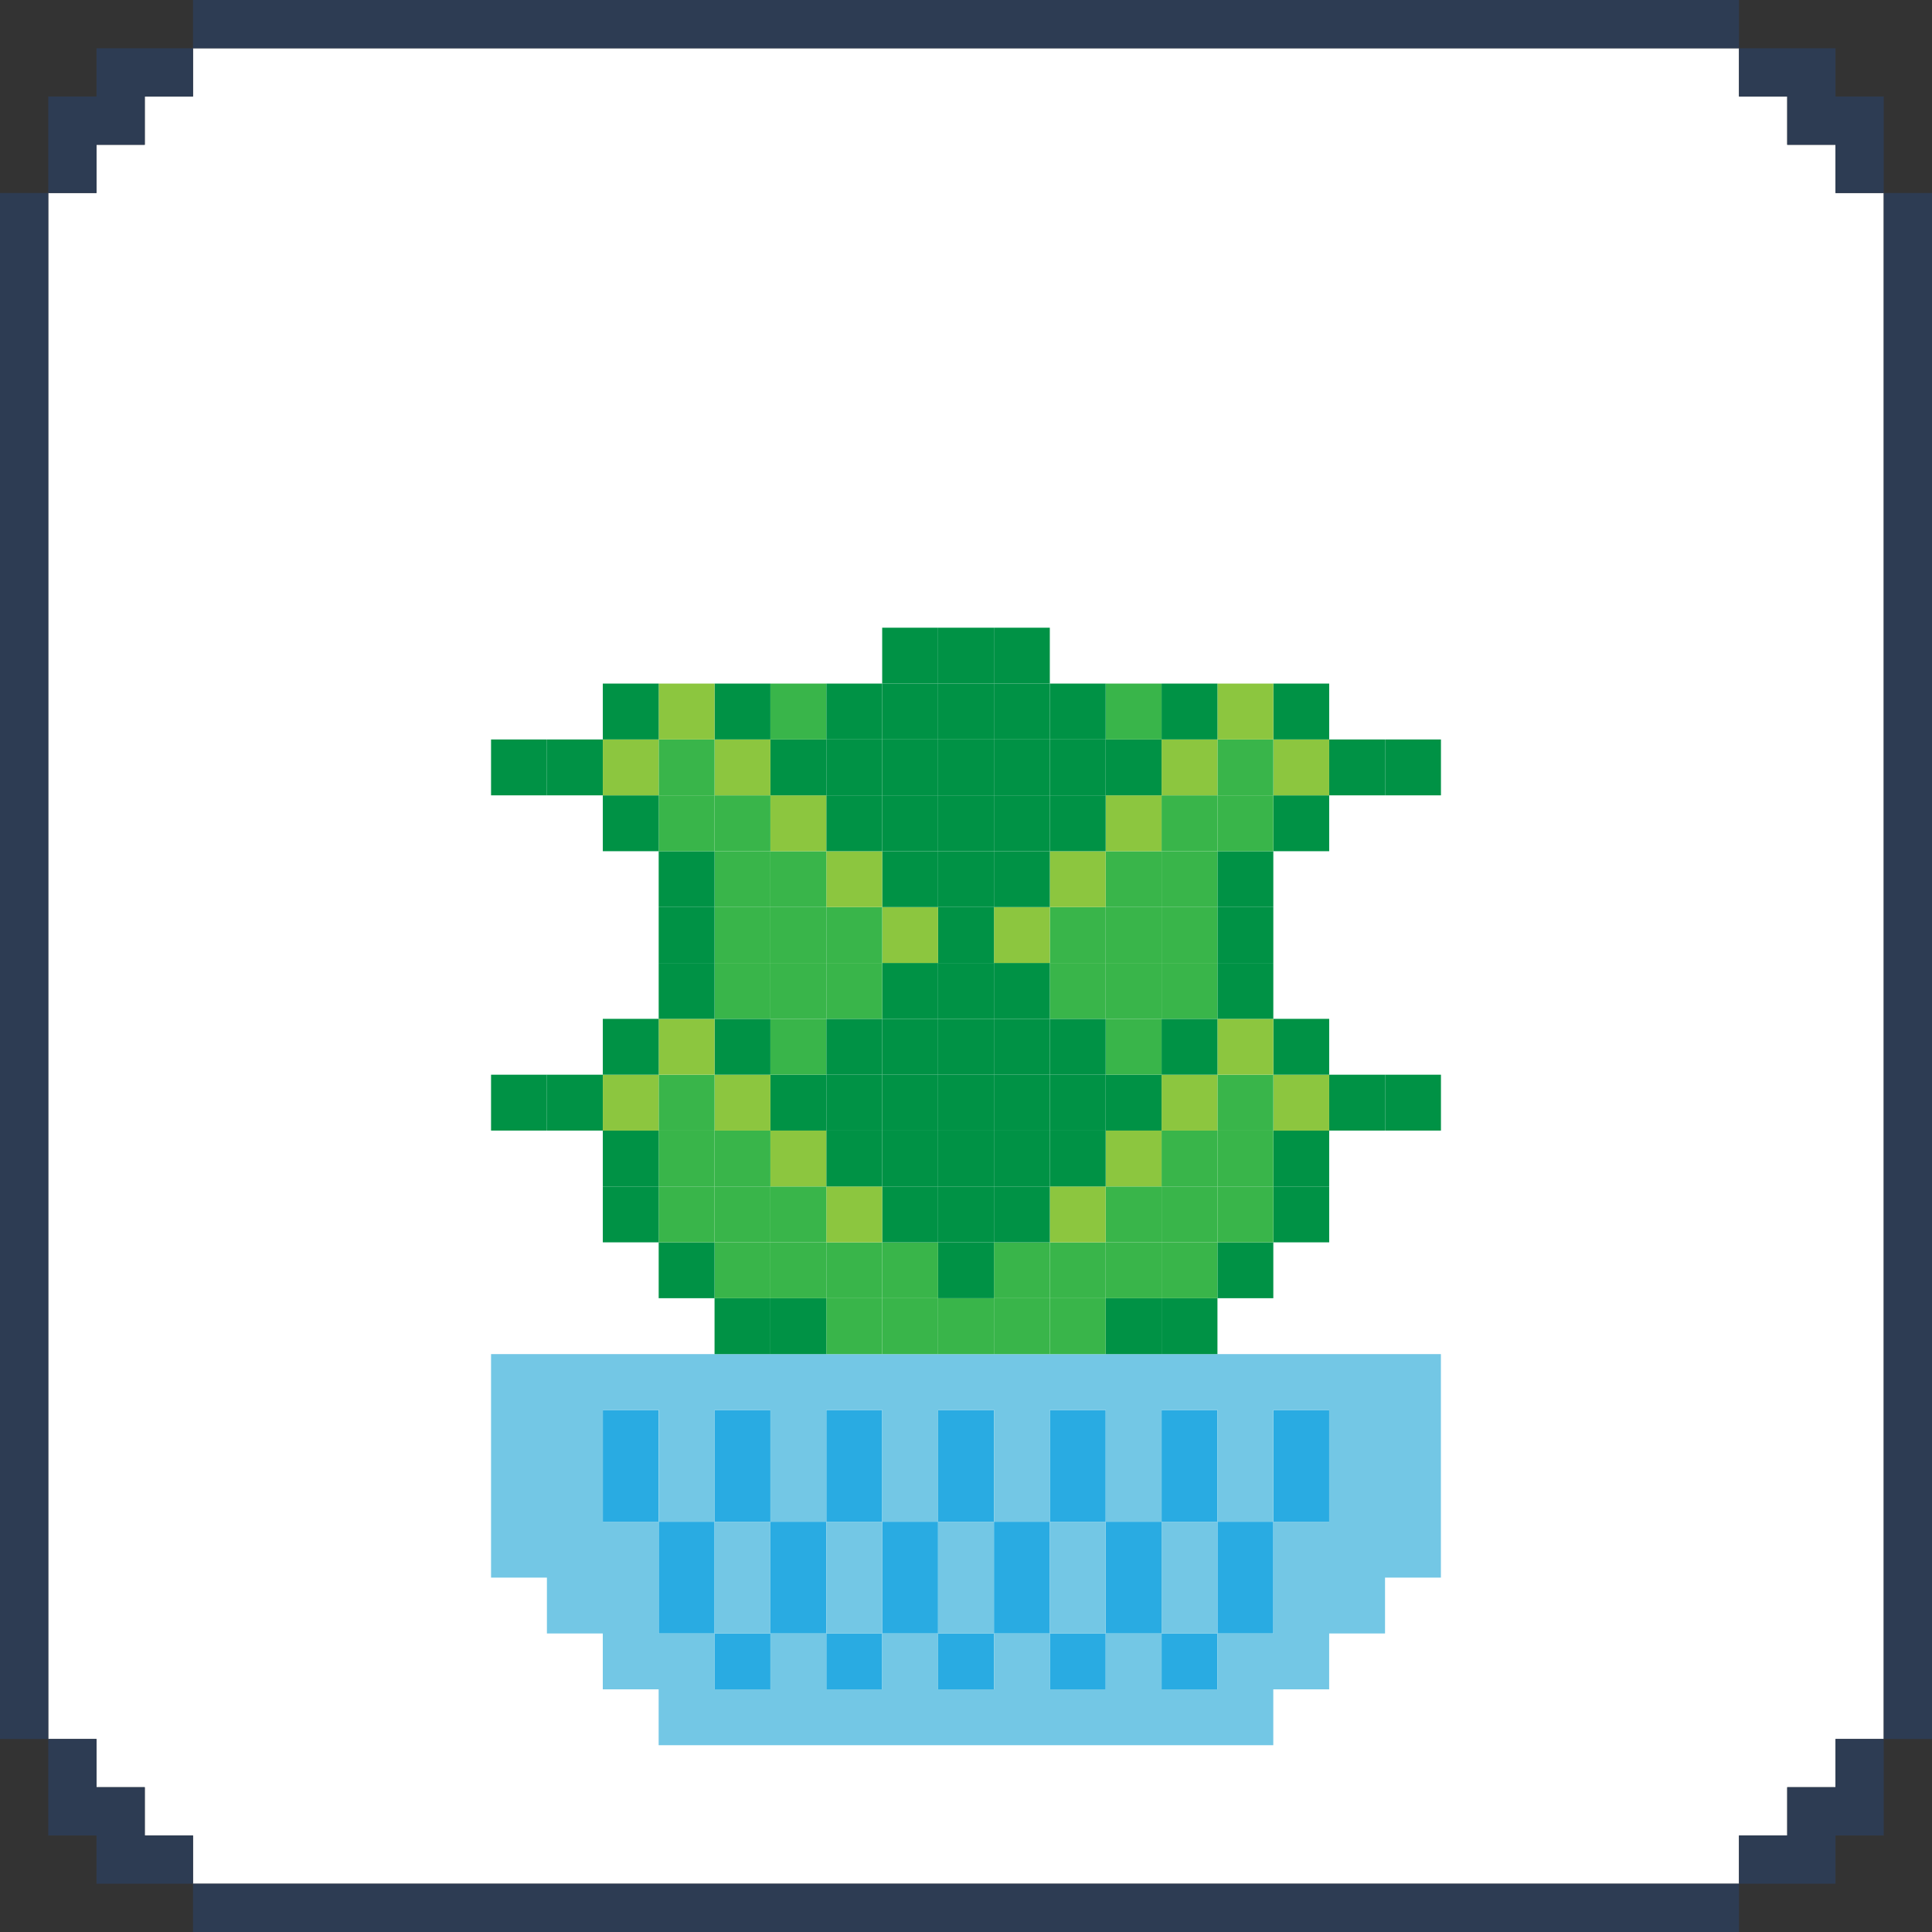 <?xml version="1.0" encoding="UTF-8"?>
<svg id="Layer_1" xmlns="http://www.w3.org/2000/svg" viewBox="0 0 600 600">
  <rect x="0" y="0" width="600" height="600" fill="#333333" stroke="none"/>
  <defs>
    <style>
      .cls-1 {
        fill: #29abe2;
      }

      .cls-2 {
        fill: #39b54a;
      }

      .cls-3 {
        fill: #8cc63f;
      }

      .cls-4 {
        fill: #73c7e5;
      }

      .cls-5 {
        fill: #fff;
      }

      .cls-6 {
        fill: #009245;
      }

      .cls-7 {
        fill: #2d3c53;
      }
    </style>
  </defs>
  <g id="Frame">
    <polygon class="cls-5" points="585.01 59.94 585.01 540.06 570.03 540.06 570.03 555.04 555.04 555.04 555.04 570.03 540.06 570.03 540.06 585.01 59.94 585.01 59.94 570.03 44.96 570.03 44.96 555.04 29.97 555.04 29.97 540.06 14.99 540.06 14.99 59.94 29.97 59.94 29.97 44.96 44.96 44.96 44.96 29.97 59.94 29.97 59.94 14.99 540.06 14.99 540.06 29.97 555.04 29.97 555.04 44.96 570.03 44.96 570.03 59.94 585.01 59.94"/>
    <g>
      <polygon class="cls-7" points="59.94 14.99 59.94 29.97 44.96 29.97 44.96 44.96 29.97 44.96 29.97 59.94 14.99 59.94 14.99 29.97 29.97 29.97 29.97 14.99 59.94 14.99"/>
      <rect class="cls-7" x="59.94" width="480.12" height="14.99"/>
      <polygon class="cls-7" points="59.94 570.03 59.94 585.01 29.97 585.01 29.97 570.03 14.99 570.03 14.99 540.06 29.97 540.06 29.97 555.04 44.96 555.04 44.96 570.03 59.94 570.03"/>
      <rect class="cls-7" y="59.94" width="14.99" height="480.12"/>
      <polygon class="cls-7" points="585.01 540.06 585.01 570.03 570.03 570.03 570.03 585.01 540.06 585.01 540.06 570.03 555.04 570.03 555.04 555.04 570.03 555.04 570.03 540.06 585.01 540.06"/>
      <rect class="cls-7" x="59.94" y="585.01" width="480.12" height="14.99"/>
      <polygon class="cls-7" points="585.01 29.97 585.01 59.94 570.03 59.94 570.03 44.96 555.04 44.96 555.04 29.97 540.06 29.97 540.06 14.99 570.03 14.99 570.03 29.97 585.01 29.97"/>
      <rect class="cls-7" x="585.01" y="59.94" width="14.99" height="480.12"/>
    </g>
  </g>
  <g>
    <g>
      <rect class="cls-1" x="395.44" y="437.88" width="17.35" height="34.71"/>
      <rect class="cls-1" x="378.09" y="472.59" width="17.35" height="34.71"/>
      <rect class="cls-1" x="360.74" y="507.29" width="17.35" height="17.35"/>
      <rect class="cls-1" x="360.74" y="437.88" width="17.35" height="34.71"/>
      <rect class="cls-1" x="343.38" y="472.59" width="17.35" height="34.71"/>
      <rect class="cls-1" x="326.03" y="507.29" width="17.35" height="17.35"/>
      <rect class="cls-1" x="326.03" y="437.88" width="17.35" height="34.71"/>
      <rect class="cls-1" x="308.68" y="472.59" width="17.35" height="34.71"/>
      <rect class="cls-1" x="291.32" y="507.29" width="17.35" height="17.35"/>
      <rect class="cls-1" x="291.32" y="437.88" width="17.35" height="34.71"/>
      <rect class="cls-1" x="273.97" y="472.59" width="17.35" height="34.71"/>
      <rect class="cls-1" x="256.62" y="507.29" width="17.35" height="17.35"/>
      <rect class="cls-1" x="256.62" y="437.88" width="17.35" height="34.71"/>
      <rect class="cls-1" x="239.26" y="472.59" width="17.35" height="34.71"/>
      <rect class="cls-1" x="221.91" y="507.29" width="17.35" height="17.35"/>
      <rect class="cls-1" x="221.91" y="437.88" width="17.35" height="34.71"/>
      <rect class="cls-1" x="204.56" y="472.59" width="17.35" height="34.71"/>
      <rect class="cls-1" x="187.21" y="437.88" width="17.35" height="34.71"/>
    </g>
    <g>
      <path class="cls-4" d="M152.5,420.53v69.41h17.35v17.35h17.35v17.35h17.35v17.35h190.88v-17.35h17.35v-17.35h17.35v-17.35h17.35v-69.41H152.5ZM378.09,507.29v17.35h-17.35v-17.35h-17.35v17.35h-17.35v-17.35h-17.35v17.35h-17.35v-17.35h-17.35v17.35h-17.35v-17.35h-17.35v17.35h-17.35v-17.35h-17.35v-34.71h-17.35v-34.71h17.35v34.71h17.35v-34.71h17.35v34.71h17.35v-34.71h17.35v34.71h17.35v-34.71h17.35v34.71h17.35v-34.71h17.35v34.71h17.35v-34.71h17.35v34.71h17.35v-34.71h17.35v34.71h-17.35v34.71h-17.35Z"/>
      <rect class="cls-4" x="360.74" y="472.59" width="17.35" height="34.71"/>
      <rect class="cls-4" x="326.03" y="472.59" width="17.35" height="34.71"/>
      <rect class="cls-4" x="291.32" y="472.59" width="17.35" height="34.71"/>
      <rect class="cls-4" x="256.62" y="472.59" width="17.35" height="34.71"/>
      <rect class="cls-4" x="221.91" y="472.59" width="17.35" height="34.71"/>
    </g>
    <rect class="cls-6" x="430.15" y="333.76" width="17.35" height="17.35"/>
    <rect class="cls-6" x="430.15" y="229.65" width="17.35" height="17.35"/>
    <rect class="cls-6" x="412.79" y="333.76" width="17.35" height="17.35"/>
    <rect class="cls-6" x="412.79" y="229.65" width="17.35" height="17.35"/>
    <rect class="cls-6" x="395.44" y="368.47" width="17.35" height="17.35"/>
    <rect class="cls-6" x="395.44" y="351.12" width="17.35" height="17.35"/>
    <rect class="cls-3" x="395.44" y="333.76" width="17.35" height="17.35"/>
    <rect class="cls-6" x="395.44" y="316.41" width="17.35" height="17.35"/>
    <rect class="cls-6" x="395.44" y="247" width="17.35" height="17.35"/>
    <rect class="cls-3" x="395.44" y="229.65" width="17.35" height="17.35"/>
    <rect class="cls-6" x="395.44" y="212.29" width="17.35" height="17.35"/>
    <rect class="cls-6" x="378.09" y="385.82" width="17.35" height="17.35"/>
    <rect class="cls-2" x="378.09" y="368.47" width="17.35" height="17.35"/>
    <rect class="cls-2" x="378.09" y="351.12" width="17.35" height="17.35"/>
    <rect class="cls-2" x="378.09" y="333.76" width="17.35" height="17.35"/>
    <rect class="cls-3" x="378.09" y="316.41" width="17.35" height="17.35"/>
    <rect class="cls-6" x="378.09" y="299.06" width="17.35" height="17.35"/>
    <rect class="cls-6" x="378.09" y="281.71" width="17.35" height="17.35"/>
    <rect class="cls-6" x="378.09" y="264.35" width="17.35" height="17.35"/>
    <rect class="cls-2" x="378.09" y="247" width="17.35" height="17.35"/>
    <rect class="cls-2" x="378.09" y="229.65" width="17.35" height="17.35"/>
    <rect class="cls-3" x="378.09" y="212.29" width="17.35" height="17.35"/>
    <rect class="cls-6" x="360.74" y="403.18" width="17.35" height="17.35"/>
    <rect class="cls-2" x="360.74" y="385.82" width="17.35" height="17.35"/>
    <rect class="cls-2" x="360.74" y="368.47" width="17.35" height="17.35"/>
    <rect class="cls-2" x="360.74" y="351.12" width="17.35" height="17.35"/>
    <rect class="cls-3" x="360.74" y="333.76" width="17.35" height="17.35"/>
    <rect class="cls-6" x="360.74" y="316.41" width="17.35" height="17.35"/>
    <rect class="cls-2" x="360.74" y="299.06" width="17.35" height="17.35"/>
    <rect class="cls-2" x="360.74" y="281.71" width="17.35" height="17.35"/>
    <rect class="cls-2" x="360.74" y="264.35" width="17.35" height="17.35"/>
    <rect class="cls-2" x="360.74" y="247" width="17.35" height="17.35"/>
    <rect class="cls-3" x="360.74" y="229.65" width="17.35" height="17.35"/>
    <rect class="cls-6" x="360.74" y="212.29" width="17.35" height="17.35"/>
    <rect class="cls-6" x="343.38" y="403.18" width="17.35" height="17.35"/>
    <rect class="cls-2" x="343.38" y="385.82" width="17.35" height="17.35"/>
    <rect class="cls-2" x="343.38" y="368.47" width="17.35" height="17.35"/>
    <rect class="cls-3" x="343.38" y="351.12" width="17.35" height="17.35"/>
    <rect class="cls-6" x="343.38" y="333.76" width="17.35" height="17.35"/>
    <rect class="cls-2" x="343.38" y="316.41" width="17.35" height="17.35"/>
    <rect class="cls-2" x="343.38" y="299.06" width="17.35" height="17.35"/>
    <rect class="cls-2" x="343.38" y="281.71" width="17.35" height="17.35"/>
    <rect class="cls-2" x="343.38" y="264.35" width="17.35" height="17.35"/>
    <rect class="cls-3" x="343.38" y="247" width="17.35" height="17.35"/>
    <rect class="cls-6" x="343.38" y="229.65" width="17.35" height="17.35"/>
    <rect class="cls-2" x="343.38" y="212.29" width="17.35" height="17.35"/>
    <rect class="cls-2" x="326.03" y="403.18" width="17.35" height="17.35"/>
    <rect class="cls-2" x="326.03" y="385.82" width="17.35" height="17.35"/>
    <rect class="cls-3" x="326.03" y="368.47" width="17.35" height="17.35"/>
    <rect class="cls-6" x="326.03" y="351.12" width="17.35" height="17.35"/>
    <rect class="cls-6" x="326.03" y="333.76" width="17.35" height="17.35"/>
    <rect class="cls-6" x="326.03" y="316.41" width="17.35" height="17.35"/>
    <rect class="cls-2" x="326.03" y="299.06" width="17.35" height="17.35"/>
    <rect class="cls-2" x="326.03" y="281.71" width="17.35" height="17.35"/>
    <rect class="cls-3" x="326.03" y="264.35" width="17.35" height="17.35"/>
    <rect class="cls-6" x="326.03" y="247" width="17.35" height="17.35"/>
    <rect class="cls-6" x="326.03" y="229.65" width="17.35" height="17.35"/>
    <rect class="cls-6" x="326.03" y="212.29" width="17.35" height="17.35"/>
    <rect class="cls-2" x="308.68" y="403.18" width="17.35" height="17.35"/>
    <rect class="cls-2" x="308.68" y="385.82" width="17.35" height="17.35"/>
    <rect class="cls-6" x="308.68" y="368.47" width="17.35" height="17.35"/>
    <rect class="cls-6" x="308.68" y="351.12" width="17.35" height="17.35"/>
    <rect class="cls-6" x="308.68" y="333.76" width="17.35" height="17.35"/>
    <rect class="cls-6" x="308.68" y="316.41" width="17.35" height="17.35"/>
    <rect class="cls-6" x="308.68" y="299.06" width="17.35" height="17.35"/>
    <rect class="cls-3" x="308.68" y="281.71" width="17.35" height="17.35"/>
    <rect class="cls-6" x="308.68" y="264.35" width="17.35" height="17.35"/>
    <rect class="cls-6" x="308.68" y="247" width="17.35" height="17.35"/>
    <rect class="cls-6" x="308.68" y="229.65" width="17.35" height="17.35"/>
    <rect class="cls-6" x="308.68" y="212.29" width="17.35" height="17.35"/>
    <rect class="cls-6" x="308.68" y="194.94" width="17.35" height="17.35"/>
    <rect class="cls-2" x="291.32" y="403.18" width="17.35" height="17.35"/>
    <rect class="cls-6" x="291.32" y="385.82" width="17.35" height="17.35"/>
    <rect class="cls-6" x="291.32" y="368.47" width="17.35" height="17.35"/>
    <rect class="cls-6" x="291.32" y="351.12" width="17.35" height="17.35"/>
    <rect class="cls-6" x="291.32" y="333.76" width="17.35" height="17.35"/>
    <rect class="cls-6" x="291.32" y="316.41" width="17.35" height="17.35"/>
    <rect class="cls-6" x="291.32" y="299.06" width="17.35" height="17.35"/>
    <rect class="cls-6" x="291.32" y="281.71" width="17.35" height="17.35"/>
    <rect class="cls-6" x="291.32" y="264.35" width="17.35" height="17.35"/>
    <rect class="cls-6" x="291.32" y="247" width="17.35" height="17.35"/>
    <rect class="cls-6" x="291.32" y="229.65" width="17.35" height="17.35"/>
    <rect class="cls-6" x="291.32" y="212.29" width="17.35" height="17.35"/>
    <rect class="cls-6" x="291.32" y="194.94" width="17.35" height="17.35"/>
    <rect class="cls-2" x="273.97" y="403.18" width="17.35" height="17.35"/>
    <rect class="cls-2" x="273.97" y="385.82" width="17.35" height="17.35"/>
    <rect class="cls-6" x="273.97" y="368.47" width="17.35" height="17.35"/>
    <rect class="cls-6" x="273.97" y="351.12" width="17.35" height="17.35"/>
    <rect class="cls-6" x="273.97" y="333.76" width="17.35" height="17.35"/>
    <rect class="cls-6" x="273.97" y="316.41" width="17.35" height="17.35"/>
    <rect class="cls-6" x="273.97" y="299.06" width="17.35" height="17.35"/>
    <rect class="cls-3" x="273.97" y="281.71" width="17.35" height="17.35"/>
    <rect class="cls-6" x="273.97" y="264.35" width="17.35" height="17.35"/>
    <rect class="cls-6" x="273.97" y="247" width="17.35" height="17.35"/>
    <rect class="cls-6" x="273.97" y="229.65" width="17.35" height="17.35"/>
    <rect class="cls-6" x="273.97" y="212.29" width="17.35" height="17.35"/>
    <rect class="cls-6" x="273.97" y="194.94" width="17.35" height="17.35"/>
    <rect class="cls-2" x="256.62" y="403.18" width="17.35" height="17.35"/>
    <rect class="cls-2" x="256.62" y="385.82" width="17.35" height="17.35"/>
    <rect class="cls-3" x="256.62" y="368.47" width="17.35" height="17.35"/>
    <rect class="cls-6" x="256.62" y="351.12" width="17.35" height="17.35"/>
    <rect class="cls-6" x="256.62" y="333.76" width="17.35" height="17.35"/>
    <rect class="cls-6" x="256.62" y="316.41" width="17.35" height="17.35"/>
    <rect class="cls-2" x="256.62" y="299.06" width="17.35" height="17.35"/>
    <rect class="cls-2" x="256.62" y="281.71" width="17.35" height="17.35"/>
    <rect class="cls-3" x="256.62" y="264.35" width="17.35" height="17.35"/>
    <rect class="cls-6" x="256.62" y="247" width="17.35" height="17.35"/>
    <rect class="cls-6" x="256.62" y="229.65" width="17.35" height="17.35"/>
    <rect class="cls-6" x="256.62" y="212.29" width="17.35" height="17.35"/>
    <rect class="cls-6" x="239.26" y="403.18" width="17.35" height="17.35"/>
    <rect class="cls-2" x="239.26" y="385.82" width="17.35" height="17.35"/>
    <rect class="cls-2" x="239.26" y="368.47" width="17.35" height="17.35"/>
    <rect class="cls-3" x="239.26" y="351.12" width="17.35" height="17.35"/>
    <rect class="cls-6" x="239.26" y="333.76" width="17.35" height="17.35"/>
    <rect class="cls-2" x="239.26" y="316.41" width="17.35" height="17.35"/>
    <rect class="cls-2" x="239.26" y="299.06" width="17.35" height="17.35"/>
    <rect class="cls-2" x="239.26" y="281.71" width="17.35" height="17.35"/>
    <rect class="cls-2" x="239.26" y="264.35" width="17.35" height="17.35"/>
    <rect class="cls-3" x="239.26" y="247" width="17.35" height="17.35"/>
    <rect class="cls-6" x="239.26" y="229.65" width="17.35" height="17.35"/>
    <rect class="cls-2" x="239.26" y="212.29" width="17.35" height="17.35"/>
    <rect class="cls-6" x="221.91" y="403.18" width="17.35" height="17.35"/>
    <rect class="cls-2" x="221.91" y="385.82" width="17.35" height="17.35"/>
    <rect class="cls-2" x="221.91" y="368.47" width="17.35" height="17.35"/>
    <rect class="cls-2" x="221.91" y="351.12" width="17.35" height="17.35"/>
    <rect class="cls-3" x="221.91" y="333.76" width="17.35" height="17.35"/>
    <rect class="cls-6" x="221.91" y="316.41" width="17.35" height="17.35"/>
    <rect class="cls-2" x="221.91" y="299.06" width="17.35" height="17.35"/>
    <rect class="cls-2" x="221.91" y="281.71" width="17.35" height="17.35"/>
    <rect class="cls-2" x="221.91" y="264.35" width="17.35" height="17.35"/>
    <rect class="cls-2" x="221.91" y="247" width="17.35" height="17.35"/>
    <rect class="cls-3" x="221.91" y="229.65" width="17.35" height="17.35"/>
    <rect class="cls-6" x="221.91" y="212.29" width="17.35" height="17.35"/>
    <rect class="cls-6" x="204.56" y="385.82" width="17.35" height="17.35"/>
    <rect class="cls-2" x="204.56" y="368.47" width="17.35" height="17.35"/>
    <rect class="cls-2" x="204.56" y="351.12" width="17.35" height="17.35"/>
    <rect class="cls-2" x="204.56" y="333.76" width="17.35" height="17.35"/>
    <rect class="cls-3" x="204.56" y="316.41" width="17.35" height="17.35"/>
    <rect class="cls-6" x="204.56" y="299.06" width="17.35" height="17.35"/>
    <rect class="cls-6" x="204.56" y="281.71" width="17.35" height="17.35"/>
    <rect class="cls-6" x="204.56" y="264.35" width="17.35" height="17.35"/>
    <rect class="cls-2" x="204.56" y="247" width="17.35" height="17.35"/>
    <rect class="cls-2" x="204.56" y="229.65" width="17.35" height="17.35"/>
    <rect class="cls-3" x="204.56" y="212.29" width="17.35" height="17.35"/>
    <rect class="cls-6" x="187.21" y="368.47" width="17.35" height="17.35"/>
    <rect class="cls-6" x="187.21" y="351.12" width="17.35" height="17.35"/>
    <rect class="cls-3" x="187.21" y="333.76" width="17.35" height="17.35"/>
    <rect class="cls-6" x="187.21" y="316.41" width="17.35" height="17.35"/>
    <rect class="cls-6" x="187.21" y="247" width="17.35" height="17.35"/>
    <rect class="cls-3" x="187.21" y="229.65" width="17.35" height="17.35"/>
    <rect class="cls-6" x="187.21" y="212.29" width="17.35" height="17.35"/>
    <rect class="cls-6" x="169.85" y="333.76" width="17.35" height="17.35"/>
    <rect class="cls-6" x="169.85" y="229.65" width="17.35" height="17.35"/>
    <rect class="cls-6" x="152.5" y="333.76" width="17.35" height="17.35"/>
    <rect class="cls-6" x="152.5" y="229.65" width="17.35" height="17.35"/>
  </g>
</svg>